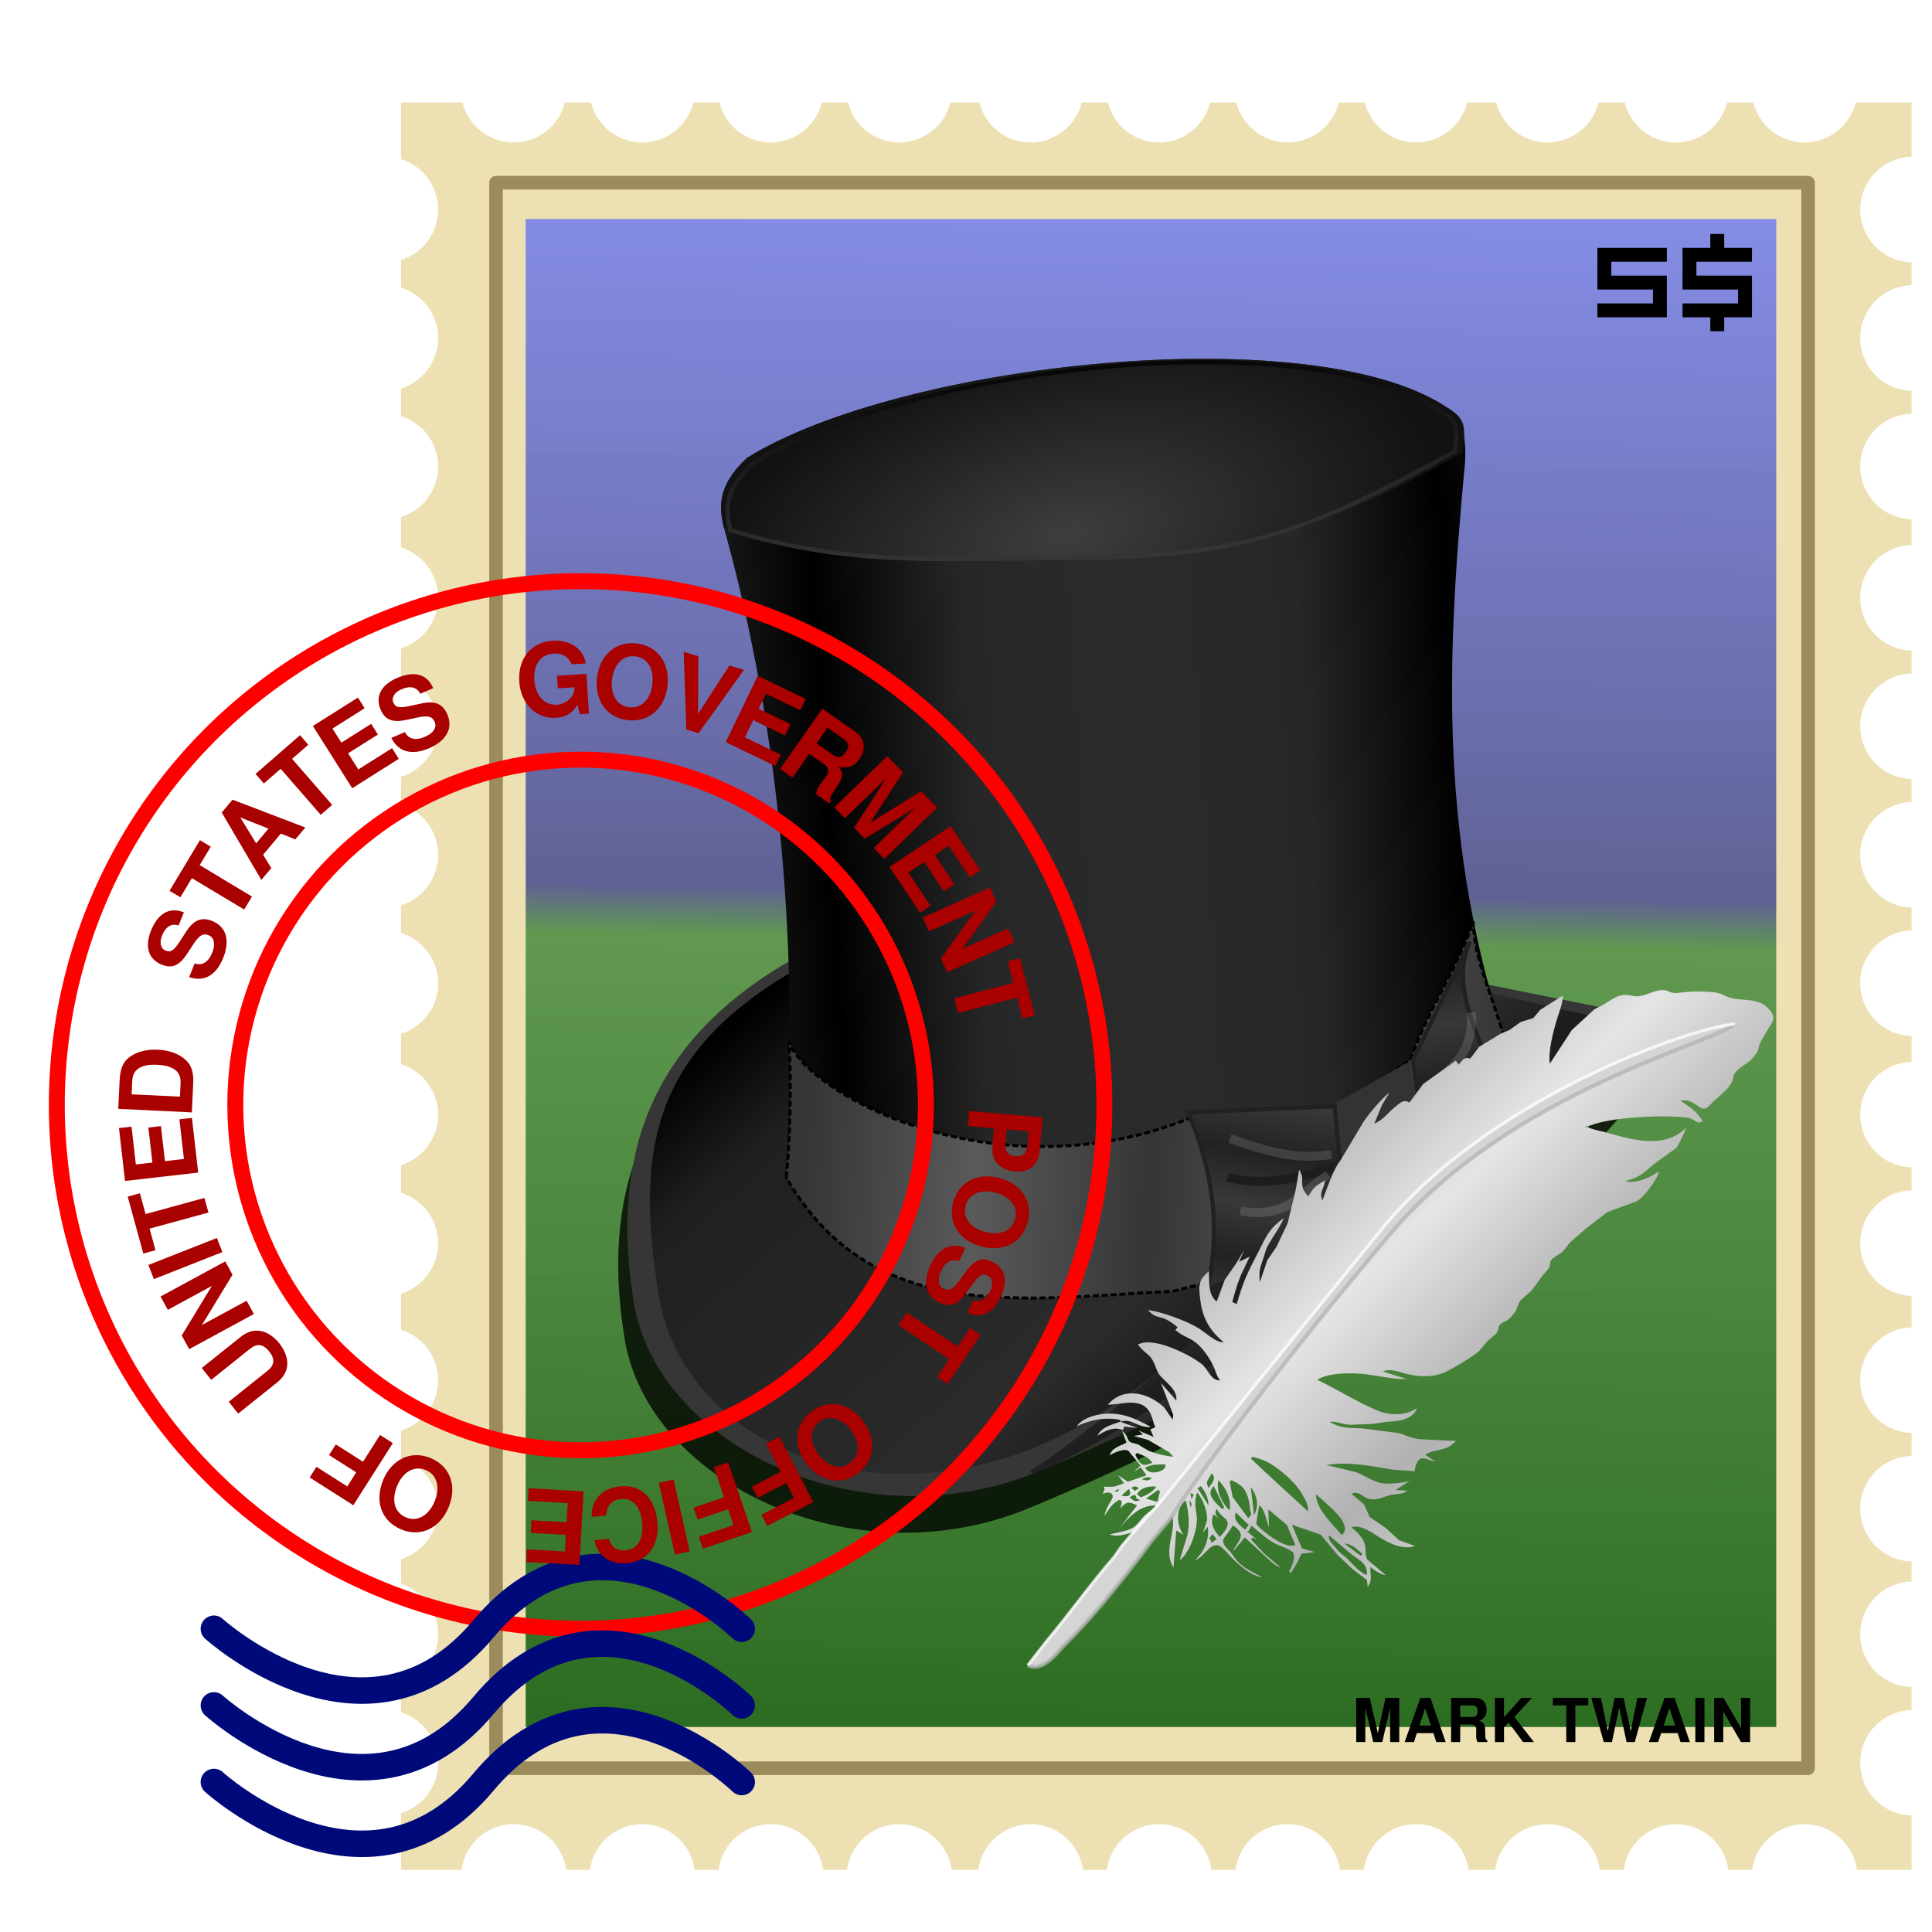 <?xml version="1.0" encoding="UTF-8" standalone="no"?>
<!-- Created with Inkscape (http://www.inkscape.org/) -->

<svg
   xmlns:dc="http://purl.org/dc/elements/1.1/"
   xmlns:cc="http://creativecommons.org/ns#"
   xmlns:rdf="http://www.w3.org/1999/02/22-rdf-syntax-ns#"
   xmlns:svg="http://www.w3.org/2000/svg"
   xmlns="http://www.w3.org/2000/svg"
   xmlns:xlink="http://www.w3.org/1999/xlink"
   xmlns:sodipodi="http://sodipodi.sourceforge.net/DTD/sodipodi-0.dtd"
   xmlns:inkscape="http://www.inkscape.org/namespaces/inkscape"
   width="255"
   height="255"
   viewBox="0 0 67.469 67.469"
   version="1.1"
   id="svg8"
   inkscape:version="0.92.5 (2060ec1f9f, 2020-04-08)"
   sodipodi:docname="office-mail.svg">
  <defs
     id="defs2">
    <linearGradient
       inkscape:collect="always"
       id="linearGradient1332">
      <stop
         id="stop1328"
         stop-color="#085707"
         stop-opacity="0.839" />
      <stop
         id="stop1338"
         offset="0.519"
         stop-color="#378333"
         stop-opacity="0.773" />
      <stop
         id="stop1336"
         offset="0.551"
         stop-color="#363c8b"
         stop-opacity="0.773" />
      <stop
         offset="1"
         id="stop1330"
         stop-color="#5c6bf8"
         stop-opacity="0.72" />
    </linearGradient>
    <clipPath
       clipPathUnits="userSpaceOnUse"
       id="clipPath2059">
      <path
         d="m -10.1,231.685 c 3.559,2.506 4.832,-0.585 2.965,-3.064 -3.182,-4.225 -6.444,-9.84 -12.355,-15.913 -2.595,-2.669 -11.861,-7.808 -11.861,-7.808 0,0 -0.115,-2.188 -0.099,-3.064 0.011,-0.582 -0.566,-0.564 -0.89,-0.297 -0.782,0.645 -2.471,2.57 -2.471,2.57 l -1.68,-0.099 -1.087,-1.581 c -0.297,-0.411 -0.636,-0.346 -0.89,0 -0.545,1.85 -0.879,3.885 -3.459,3.954 l 4.448,3.954 c 7.766,1.553 15.579,5.585 20.262,14.332 0,0 4.526,5.194 7.116,7.018 z"
         id="path2061"
         sodipodi:nodetypes="csscsscccccccs"
         inkscape:connector-curvature="0"
         stroke-dasharray="none"
         stroke-opacity="1"
         fill="#ffffff"
         fill-rule="evenodd"
         stroke="none"
         stroke-linejoin="miter"
         fill-opacity="1"
         stroke-linecap="butt"
         stroke-width="0.048"
         stroke-miterlimit="4" />
    </clipPath>
    <clipPath
       id="clipPath2059-5"
       clipPathUnits="userSpaceOnUse">
      <path
         stroke-miterlimit="4"
         stroke-width="0.048"
         stroke-linecap="butt"
         fill-opacity="1"
         stroke-linejoin="miter"
         stroke="none"
         fill-rule="evenodd"
         fill="#ffffff"
         stroke-opacity="1"
         stroke-dasharray="none"
         inkscape:connector-curvature="0"
         sodipodi:nodetypes="csscsscccccccs"
         id="path2061-3"
         d="m -10.1,231.685 c 3.559,2.506 4.832,-0.585 2.965,-3.064 -3.182,-4.225 -6.444,-9.84 -12.355,-15.913 -2.595,-2.669 -11.861,-7.808 -11.861,-7.808 0,0 -0.115,-2.188 -0.099,-3.064 0.011,-0.582 -0.566,-0.564 -0.89,-0.297 -0.782,0.645 -2.471,2.57 -2.471,2.57 l -1.68,-0.099 -1.087,-1.581 c -0.297,-0.411 -0.636,-0.346 -0.89,0 -0.545,1.85 -0.879,3.885 -3.459,3.954 l 4.448,3.954 c 7.766,1.553 15.579,5.585 20.262,14.332 0,0 4.526,5.194 7.116,7.018 z" />
    </clipPath>
    <clipPath
       id="clipPath">
      <path
         fill-opacity="0.95"
         stroke="none"
         fill="#1b1b1b"
         sodipodi:nodetypes="csssscc"
         inkscape:connector-curvature="0"
         id="rect5264"
         d="m -515.73,435.564 v 5.838 c 0,9.743 -7.844,17.587 -17.587,17.587 h -135.051 c -9.743,0 -17.587,-7.844 -17.587,-17.587 v -5.838 z" />
    </clipPath>
    <clipPath
       clipPathUnits="userSpaceOnUse"
       id="clipPath2059-7">
      <path
         d="m -10.1,231.685 c 3.559,2.506 4.832,-0.585 2.965,-3.064 -3.182,-4.225 -6.444,-9.84 -12.355,-15.913 -2.595,-2.669 -11.861,-7.808 -11.861,-7.808 0,0 -0.115,-2.188 -0.099,-3.064 0.011,-0.582 -0.566,-0.564 -0.89,-0.297 -0.782,0.645 -2.471,2.57 -2.471,2.57 l -1.68,-0.099 -1.087,-1.581 c -0.297,-0.411 -0.636,-0.346 -0.89,0 -0.545,1.85 -0.879,3.885 -3.459,3.954 l 4.448,3.954 c 7.766,1.553 15.579,5.585 20.262,14.332 0,0 4.526,5.194 7.116,7.018 z"
         id="path2061-5"
         sodipodi:nodetypes="csscsscccccccs"
         inkscape:connector-curvature="0"
         stroke-dasharray="none"
         stroke-opacity="1"
         fill="#ffffff"
         fill-rule="evenodd"
         stroke="none"
         stroke-linejoin="miter"
         fill-opacity="1"
         stroke-linecap="butt"
         stroke-width="0.048"
         stroke-miterlimit="4" />
    </clipPath>
    <clipPath
       clipPathUnits="userSpaceOnUse"
       id="clipPath1162">
      <path
         stroke-miterlimit="4"
         stroke-width="0.071"
         stroke-linecap="round"
         fill-opacity="0.347"
         stroke-linejoin="round"
         stroke="none"
         fill="#000000"
         stroke-opacity="1"
         stroke-dasharray="none"
         inkscape:connector-curvature="0"
         d="m -65.65,239.846 c -9.358,0 -16.952,7.594 -16.952,16.952 0,9.358 7.594,16.941 16.952,16.941 0.292,0 0.579,-0.008 0.868,-0.022 2.123,-0.108 4.148,-0.606 5.995,-1.424 l 2.67,3.971 c -0.226,0.495 -0.245,0.964 -0.011,1.313 l 15.673,23.326 c 0.495,0.737 1.944,0.632 3.248,-0.245 1.304,-0.876 1.964,-2.177 1.468,-2.914 L -51.423,274.417 c -0.233,-0.347 -0.683,-0.499 -1.224,-0.478 l -2.558,-3.804 c 3.96,-3.1 6.507,-7.92 6.507,-13.337 0,-9.358 -7.594,-16.952 -16.952,-16.952 z m 0,2.581 c 7.929,0 14.371,6.442 14.371,14.371 0,7.929 -6.442,14.36 -14.371,14.36 -7.929,0 -14.349,-6.431 -14.349,-14.36 0,-0.248 -0.001,-0.489 0.011,-0.734 0.384,-7.586 6.657,-13.637 14.338,-13.637 z"
         id="path1164" />
    </clipPath>
    <pattern
       id="pattern963"
       patternTransform="translate(-8.894,4.052)"
       height="14.472"
       width="5.342"
       patternUnits="userSpaceOnUse">
      <g
         transform="translate(8.894,-4.052)"
         id="g961">
        <path
           inkscape:connector-curvature="0"
           id="path955"
           d="M -8.394,4.052 V 18.524"
           stroke-opacity="1"
           fill="none"
           stroke="#aeb30d"
           stroke-linejoin="miter"
           stroke-linecap="butt"
           stroke-width="1" />
        <path
           d="M -4.052,4.052 V 18.524"
           id="path957"
           inkscape:connector-curvature="0"
           stroke-opacity="1"
           fill="none"
           stroke="#7e8218"
           stroke-linejoin="miter"
           stroke-linecap="butt"
           stroke-width="1" />
      </g>
    </pattern>
    <linearGradient
       id="linearGradient3839">
      <stop
         id="stop3841"
         stop-color="#ffffff"
         stop-opacity="1" />
      <stop
         id="stop3847"
         offset="0.5"
         stop-color="#c7b921"
         stop-opacity="1" />
      <stop
         offset="1"
         id="stop3843"
         stop-color="#65a166"
         stop-opacity="1" />
    </linearGradient>
    <linearGradient
       id="linearGradient3819">
      <stop
         id="stop3821"
         stop-color="#f0fcf4"
         stop-opacity="1" />
      <stop
         id="stop3827"
         offset="0.804"
         stop-color="#beecc1"
         stop-opacity="1" />
      <stop
         offset="1"
         id="stop3823"
         stop-color="#7cab78"
         stop-opacity="1" />
    </linearGradient>
    <linearGradient
       id="linearGradient3809">
      <stop
         id="stop3811"
         stop-color="#9bd494"
         stop-opacity="1" />
      <stop
         offset="1"
         id="stop3813"
         stop-color="#084800"
         stop-opacity="1" />
    </linearGradient>
    <linearGradient
       id="linearGradient3801">
      <stop
         id="stop3803"
         stop-color="#ffffff"
         stop-opacity="1" />
      <stop
         id="stop3805"
         offset="1"
         stop-color="#a7e7a0"
         stop-opacity="0" />
    </linearGradient>
    <linearGradient
       id="linearGradient3789">
      <stop
         id="stop3791"
         stop-color="#2d5a28"
         stop-opacity="1" />
      <stop
         offset="1"
         id="stop3793"
         stop-color="#73af6d"
         stop-opacity="1" />
    </linearGradient>
    <linearGradient
       id="linearGradient2972">
      <stop
         id="stop2974"
         stop-color="white"
         stop-opacity="1" />
      <stop
         offset="0.5"
         id="stop2980"
         stop-color="#838383"
         stop-opacity="1" />
      <stop
         id="stop2976"
         offset="1"
         stop-color="black"
         stop-opacity="1" />
    </linearGradient>
    <linearGradient
       inkscape:collect="always"
       xlink:href="#linearGradient1332"
       id="linearGradient1334"
       x1="39.35"
       y1="284.94"
       x2="40.1"
       y2="234.96"
       gradientUnits="userSpaceOnUse"
       gradientTransform="matrix(1.055,0,0,1.055,-0.734,-10.834)" />
    <linearGradient
       id="linearGradient1011"
       inkscape:collect="always">
      <stop
         id="stop1007"
         offset="0"
         style="stop-color:#2f2f2f;stop-opacity:1" />
      <stop
         id="stop1009"
         offset="1"
         style="stop-color:#1c1c1c;stop-opacity:1" />
    </linearGradient>
    <linearGradient
       id="linearGradient1003"
       inkscape:collect="always">
      <stop
         id="stop999"
         offset="0"
         style="stop-color:#3d3d3d;stop-opacity:1" />
      <stop
         id="stop1001"
         offset="1"
         style="stop-color:#1c1c1c;stop-opacity:0.912" />
    </linearGradient>
    <linearGradient
       id="linearGradient893"
       inkscape:collect="always">
      <stop
         id="stop889"
         offset="0"
         style="stop-color:#040404;stop-opacity:1" />
      <stop
         id="stop891"
         offset="1"
         style="stop-color:#383838;stop-opacity:1" />
    </linearGradient>
    <linearGradient
       id="linearGradient881"
       inkscape:collect="always">
      <stop
         id="stop877"
         offset="0"
         style="stop-color:#383838;stop-opacity:1" />
      <stop
         id="stop879"
         offset="1"
         style="stop-color:#222222;stop-opacity:1" />
    </linearGradient>
    <linearGradient
       id="linearGradient866"
       inkscape:collect="always">
      <stop
         id="stop862"
         offset="0"
         style="stop-color:#3e3e3e;stop-opacity:1" />
      <stop
         id="stop864"
         offset="1"
         style="stop-color:#121212;stop-opacity:1" />
    </linearGradient>
    <linearGradient
       id="linearGradient856"
       inkscape:collect="always">
      <stop
         id="stop852"
         offset="0"
         style="stop-color:#2b2b2b;stop-opacity:1" />
      <stop
         style="stop-color:#272727;stop-opacity:1"
         offset="0.522"
         id="stop860" />
      <stop
         id="stop854"
         offset="1"
         style="stop-color:#000000;stop-opacity:1" />
    </linearGradient>
    <linearGradient
       id="linearGradient848"
       inkscape:collect="always">
      <stop
         id="stop844"
         offset="0"
         style="stop-color:#5a5a5a;stop-opacity:1" />
      <stop
         id="stop846"
         offset="1"
         style="stop-color:#353535;stop-opacity:1" />
    </linearGradient>
    <linearGradient
       id="linearGradient840"
       inkscape:collect="always">
      <stop
         id="stop836"
         offset="0"
         style="stop-color:#363636;stop-opacity:1" />
      <stop
         id="stop838"
         offset="1"
         style="stop-color:#000000;stop-opacity:1" />
    </linearGradient>
    <linearGradient
       id="linearGradient828"
       inkscape:collect="always">
      <stop
         id="stop824"
         offset="0"
         style="stop-color:#000000;stop-opacity:1" />
      <stop
         style="stop-color:#202020;stop-opacity:1"
         offset="0.207"
         id="stop834" />
      <stop
         style="stop-color:#2b2b2b;stop-opacity:1"
         offset="0.862"
         id="stop832" />
      <stop
         id="stop826"
         offset="1"
         style="stop-color:#1c1c1c;stop-opacity:1" />
    </linearGradient>
    <linearGradient
       gradientTransform="matrix(0.868,0,0,0.868,31.717,7.626)"
       spreadMethod="reflect"
       gradientUnits="userSpaceOnUse"
       y2="247.221"
       x2="108.127"
       y1="148.861"
       x1="22.982"
       id="linearGradient830"
       xlink:href="#linearGradient828"
       inkscape:collect="always" />
    <linearGradient
       gradientTransform="matrix(0.868,0,0,0.868,31.717,7.626)"
       gradientUnits="userSpaceOnUse"
       y2="219.848"
       x2="169.756"
       y1="207.717"
       x1="160.273"
       id="linearGradient842"
       xlink:href="#linearGradient840"
       inkscape:collect="always" />
    <linearGradient
       gradientTransform="matrix(0.868,0,0,0.868,31.717,7.626)"
       spreadMethod="reflect"
       gradientUnits="userSpaceOnUse"
       y2="181.87"
       x2="114.025"
       y1="179.632"
       x1="72.621"
       id="linearGradient850"
       xlink:href="#linearGradient848"
       inkscape:collect="always" />
    <linearGradient
       gradientTransform="matrix(0.868,0,0,0.868,31.717,7.626)"
       spreadMethod="reflect"
       gradientUnits="userSpaceOnUse"
       y2="110.793"
       x2="186.774"
       y1="115.383"
       x1="112.289"
       id="linearGradient858"
       xlink:href="#linearGradient856"
       inkscape:collect="always" />
    <radialGradient
       gradientUnits="userSpaceOnUse"
       gradientTransform="matrix(0.847,-0.193,0.099,0.436,24.965,22.508)"
       r="88.391"
       fy="88.543"
       fx="94.079"
       cy="88.543"
       cx="94.079"
       id="radialGradient870"
       xlink:href="#linearGradient866"
       inkscape:collect="always" />
    <linearGradient
       gradientTransform="matrix(0.868,0,0,0.868,31.717,7.626)"
       spreadMethod="reflect"
       gradientUnits="userSpaceOnUse"
       y2="186.452"
       x2="136.493"
       y1="174.093"
       x1="138.559"
       id="linearGradient883"
       xlink:href="#linearGradient881"
       inkscape:collect="always" />
    <linearGradient
       gradientTransform="matrix(-0.868,0,0,0.868,325.538,-9.937)"
       spreadMethod="reflect"
       y2="186.452"
       x2="136.493"
       y1="174.093"
       x1="138.559"
       gradientUnits="userSpaceOnUse"
       id="linearGradient887"
       xlink:href="#linearGradient881"
       inkscape:collect="always" />
    <linearGradient
       gradientTransform="translate(12.03,-18.255)"
       gradientUnits="userSpaceOnUse"
       y2="48.512"
       x2="103.314"
       y1="-2.05"
       x1="100.194"
       id="linearGradient895"
       xlink:href="#linearGradient893"
       inkscape:collect="always" />
    <filter
       height="1.113"
       y="-0.057"
       width="1.03"
       x="-0.015"
       id="filter907"
       style="color-interpolation-filters:sRGB"
       inkscape:collect="always">
      <feGaussianBlur
         id="feGaussianBlur909"
         stdDeviation="1.115"
         inkscape:collect="always" />
    </filter>
    <filter
       height="1.82"
       y="-0.41"
       width="1.141"
       x="-0.07"
       id="filter955"
       style="color-interpolation-filters:sRGB"
       inkscape:collect="always">
      <feGaussianBlur
         id="feGaussianBlur957"
         stdDeviation="0.626"
         inkscape:collect="always" />
    </filter>
    <filter
       height="1.955"
       y="-0.478"
       width="1.092"
       x="-0.046"
       id="filter989"
       style="color-interpolation-filters:sRGB"
       inkscape:collect="always">
      <feGaussianBlur
         id="feGaussianBlur991"
         stdDeviation="0.486"
         inkscape:collect="always" />
    </filter>
    <radialGradient
       gradientUnits="userSpaceOnUse"
       gradientTransform="matrix(0.815,-0.502,0.118,0.191,17.093,223.897)"
       r="72.459"
       fy="197.089"
       fx="160.261"
       cy="197.089"
       cx="160.261"
       id="radialGradient1005"
       xlink:href="#linearGradient1003"
       inkscape:collect="always" />
    <linearGradient
       gradientTransform="matrix(0.868,0,0,0.868,31.717,7.626)"
       gradientUnits="userSpaceOnUse"
       y2="215.162"
       x2="161.239"
       y1="201.721"
       x1="151.951"
       id="linearGradient1013"
       xlink:href="#linearGradient1011"
       inkscape:collect="always" />
    <filter
       height="1.098"
       y="-0.049"
       width="1.057"
       x="-0.028"
       id="filter1029"
       style="color-interpolation-filters:sRGB"
       inkscape:collect="always">
      <feGaussianBlur
         id="feGaussianBlur1031"
         stdDeviation="2.487"
         inkscape:collect="always" />
    </filter>
    <linearGradient
       id="linearGradient4158"
       inkscape:collect="always">
      <stop
         id="stop4160"
         offset="0"
         style="stop-color:#e5e5e5;stop-opacity:1" />
      <stop
         id="stop4162"
         offset="1"
         style="stop-color:#b1b1b1;stop-opacity:1" />
    </linearGradient>
    <linearGradient
       spreadMethod="reflect"
       gradientUnits="userSpaceOnUse"
       y2="105.28"
       x2="139.224"
       y1="76.055"
       x1="111.088"
       id="linearGradient4164"
       xlink:href="#linearGradient4158"
       inkscape:collect="always" />
  </defs>
  <sodipodi:namedview
     id="base"
     pagecolor="#ff0000"
     bordercolor="#666666"
     borderopacity="1.0"
     inkscape:pageopacity="0"
     inkscape:pageshadow="2"
     inkscape:zoom="3.5098039"
     inkscape:cx="127.5"
     inkscape:cy="127.5"
     inkscape:document-units="px"
     inkscape:current-layer="layer1"
     showgrid="false"
     inkscape:snap-to-guides="false"
     inkscape:snap-grids="false"
     inkscape:snap-others="false"
     inkscape:object-nodes="false"
     inkscape:snap-nodes="false"
     inkscape:snap-global="false"
     inkscape:window-width="1920"
     inkscape:window-height="1056"
     inkscape:window-x="0"
     inkscape:window-y="0"
     inkscape:window-maximized="1"
     units="px"
     showguides="false" />
  <g
     inkscape:label="Layer 1"
     inkscape:groupmode="layer"
     id="layer1"
     transform="translate(0,-229.531)">
    <path
       d="m 14.004,233.11 v 1.98 a 1.845,1.845 0 0 1 1.296,1.759 1.845,1.845 0 0 1 -1.296,1.761 v 0.967 a 1.845,1.845 0 0 1 1.296,1.759 1.845,1.845 0 0 1 -1.296,1.761 v 0.967 a 1.845,1.845 0 0 1 1.296,1.759 1.845,1.845 0 0 1 -1.296,1.761 v 1.067 a 1.845,1.845 0 0 1 1.296,1.759 1.845,1.845 0 0 1 -1.296,1.761 v 0.967 a 1.845,1.845 0 0 1 1.296,1.759 1.845,1.845 0 0 1 -1.296,1.761 v 0.967 a 1.845,1.845 0 0 1 1.296,1.759 1.845,1.845 0 0 1 -1.296,1.761 v 0.967 a 1.845,1.845 0 0 1 1.296,1.759 1.845,1.845 0 0 1 -1.296,1.761 v 1.067 a 1.845,1.845 0 0 1 1.296,1.759 1.845,1.845 0 0 1 -1.296,1.761 v 0.967 a 1.845,1.845 0 0 1 1.296,1.759 1.845,1.845 0 0 1 -1.296,1.761 v 1.266 a 1.845,1.845 0 0 1 1.296,1.759 1.845,1.845 0 0 1 -1.296,1.761 v 0.966 a 1.845,1.845 0 0 1 1.296,1.759 1.845,1.845 0 0 1 -1.296,1.761 v 0.867 a 1.845,1.845 0 0 1 1.296,1.759 1.845,1.845 0 0 1 -1.296,1.761 v 0.967 a 1.845,1.845 0 0 1 1.296,1.759 1.845,1.845 0 0 1 -1.296,1.761 v 1.978 h 2.113 a 1.845,1.845 0 0 1 1.826,-1.596 1.845,1.845 0 0 1 1.826,1.596 h 0.835 a 1.845,1.845 0 0 1 1.826,-1.596 1.845,1.845 0 0 1 1.826,1.596 h 0.836 a 1.845,1.845 0 0 1 1.826,-1.596 1.845,1.845 0 0 1 1.826,1.596 h 0.836 a 1.845,1.845 0 0 1 1.825,-1.596 1.845,1.845 0 0 1 1.826,1.596 h 0.936 a 1.845,1.845 0 0 1 1.826,-1.596 1.845,1.845 0 0 1 1.826,1.596 h 0.836 a 1.845,1.845 0 0 1 1.825,-1.596 1.845,1.845 0 0 1 1.826,1.596 h 0.836 a 1.845,1.845 0 0 1 1.826,-1.596 1.845,1.845 0 0 1 1.826,1.596 h 0.836 a 1.845,1.845 0 0 1 1.826,-1.596 1.845,1.845 0 0 1 1.825,1.596 h 0.936 a 1.845,1.845 0 0 1 1.826,-1.596 1.845,1.845 0 0 1 1.826,1.596 h 0.836 a 1.845,1.845 0 0 1 1.826,-1.596 1.845,1.845 0 0 1 1.825,1.596 h 0.836 a 1.845,1.845 0 0 1 1.826,-1.596 1.845,1.845 0 0 1 1.826,1.596 h 1.913 v -1.897 a 1.845,1.845 0 0 1 -1.795,-1.843 1.845,1.845 0 0 1 1.795,-1.842 v -0.802 a 1.845,1.845 0 0 1 -1.795,-1.843 1.845,1.845 0 0 1 1.795,-1.842 v -0.702 a 1.845,1.845 0 0 1 -1.795,-1.843 1.845,1.845 0 0 1 1.795,-1.842 v -0.802 a 1.845,1.845 0 0 1 -1.795,-1.843 1.845,1.845 0 0 1 1.795,-1.842 v -1.102 a 1.845,1.845 0 0 1 -1.795,-1.843 1.845,1.845 0 0 1 1.795,-1.842 v -0.802 a 1.845,1.845 0 0 1 -1.795,-1.843 1.845,1.845 0 0 1 1.795,-1.842 v -0.902 a 1.845,1.845 0 0 1 -1.795,-1.843 1.845,1.845 0 0 1 1.795,-1.842 v -0.802 a 1.845,1.845 0 0 1 -1.795,-1.843 1.845,1.845 0 0 1 1.795,-1.842 v -0.802 a 1.845,1.845 0 0 1 -1.795,-1.843 1.845,1.845 0 0 1 1.795,-1.841 v -0.802 a 1.845,1.845 0 0 1 -1.795,-1.843 1.845,1.845 0 0 1 1.795,-1.842 v -0.902 a 1.845,1.845 0 0 1 -1.795,-1.843 1.845,1.845 0 0 1 1.795,-1.841 v -0.802 a 1.845,1.845 0 0 1 -1.795,-1.843 1.845,1.845 0 0 1 1.795,-1.842 v -0.802 a 1.845,1.845 0 0 1 -1.795,-1.843 1.845,1.845 0 0 1 1.795,-1.842 v -1.897 h -1.952 a 1.845,1.845 0 0 1 -1.788,1.396 1.845,1.845 0 0 1 -1.787,-1.396 H 60.313 a 1.845,1.845 0 0 1 -1.787,1.396 1.845,1.845 0 0 1 -1.787,-1.396 h -0.913 a 1.845,1.845 0 0 1 -1.788,1.396 1.845,1.845 0 0 1 -1.787,-1.396 h -1.013 a 1.845,1.845 0 0 1 -1.787,1.396 1.845,1.845 0 0 1 -1.787,-1.396 h -0.913 a 1.845,1.845 0 0 1 -1.788,1.396 1.845,1.845 0 0 1 -1.787,-1.396 h -0.913 a 1.845,1.845 0 0 1 -1.788,1.396 1.845,1.845 0 0 1 -1.786,-1.396 h -0.913 a 1.845,1.845 0 0 1 -1.788,1.396 1.845,1.845 0 0 1 -1.787,-1.396 h -1.013 a 1.845,1.845 0 0 1 -1.788,1.396 1.845,1.845 0 0 1 -1.786,-1.396 h -0.913 a 1.845,1.845 0 0 1 -1.788,1.396 1.845,1.845 0 0 1 -1.787,-1.396 h -0.913 a 1.845,1.845 0 0 1 -1.788,1.396 1.845,1.845 0 0 1 -1.787,-1.396 h -0.912 a 1.845,1.845 0 0 1 -1.788,1.396 1.845,1.845 0 0 1 -1.787,-1.396 z"
       id="rect844"
       inkscape:connector-curvature="0"
       opacity="1"
       stroke-dasharray="none"
       stroke-opacity="1"
       paint-order="normal"
       fill="#ede1b3"
       fill-rule="evenodd"
       stroke="none"
       stroke-linejoin="round"
       fill-opacity="1"
       stroke-linecap="round"
       stroke-width="0.082"
       stroke-dashoffset="0"
       stroke-miterlimit="4" />
    <rect
       id="rect1326"
       width="43.672"
       height="52.661"
       x="18.358"
       y="237.18"
       opacity="1"
       stroke-dasharray="none"
       stroke-opacity="0.491"
       paint-order="normal"
       fill="url(#linearGradient1334)"
       fill-rule="evenodd"
       stroke="none"
       stroke-linejoin="round"
       fill-opacity="1"
       stroke-linecap="round"
       stroke-width="0.475"
       stroke-dashoffset="0"
       stroke-miterlimit="4" />
    <rect
       id="rect1557"
       width="45.819"
       height="55.37"
       x="17.323"
       y="235.91"
       opacity="1"
       stroke-dasharray="none"
       stroke-opacity="0.491"
       paint-order="normal"
       fill="none"
       fill-rule="evenodd"
       stroke="#4a3300"
       stroke-linejoin="round"
       fill-opacity="1"
       stroke-linecap="round"
       stroke-width="0.475"
       stroke-dashoffset="0"
       stroke-miterlimit="4" />
    <g
       id="g1297"
       transform="matrix(0.17,0,0,0.17,18.048,240.905)">
      <path
         style="fill:#000000;fill-opacity:0.779;stroke:none;stroke-width:0.868px;stroke-linecap:butt;stroke-linejoin:miter;stroke-opacity:1;filter:url(#filter1029)"
         d="m 22.15,208.133 c 4.822,29.568 47.08,49.721 83.138,34.736 21.688,-9.013 44,-19.785 63.777,-34.166 20.387,-14.825 41.628,-25.342 62.069,-51.819 l -3.417,-7.972 -93.958,-18.792 c -28.17,-5.634 -56.96,-5.743 -81.145,8.826 -27.959,16.844 -35.144,40.498 -30.465,69.187 z"
         id="path1015"
         inkscape:connector-curvature="0"
         sodipodi:nodetypes="sssccsss" />
      <path
         sodipodi:nodetypes="sssccsss"
         inkscape:connector-curvature="0"
         id="path812"
         d="m 24.03,200.614 c 4.822,29.568 47.08,49.721 83.138,34.736 21.688,-9.013 44,-19.785 63.777,-34.166 20.387,-14.825 41.628,-25.342 62.069,-51.819 l -3.417,-7.972 -93.958,-18.792 c -28.17,-5.634 -56.96,-5.743 -81.145,8.826 -27.959,16.844 -35.144,40.498 -30.465,69.187 z"
         style="fill:url(#linearGradient842);fill-opacity:1;stroke:none;stroke-width:0.868px;stroke-linecap:butt;stroke-linejoin:miter;stroke-opacity:1" />
      <path
         sodipodi:nodetypes="ssccsss"
         inkscape:connector-curvature="0"
         id="path816"
         d="m 29.155,199.191 c 4.822,29.568 41.671,46.02 77.729,31.035 21.688,-9.013 32.327,-23.771 52.104,-38.153 13.337,-15.409 43.324,-33.773 66.34,-49.257 l -89.687,-20.215 c -28.025,-6.317 -56.106,-3.75 -80.291,10.819 -27.959,16.844 -30.873,37.081 -26.194,65.77 z"
         style="fill:url(#linearGradient830);fill-opacity:1;stroke:none;stroke-width:0.868px;stroke-linecap:butt;stroke-linejoin:miter;stroke-opacity:1" />
      <path
         sodipodi:nodetypes="cccccccc"
         inkscape:connector-curvature="0"
         id="path818"
         d="M 55.349,174.99 C 57.837,129.055 54.463,84.355 42.537,41.456 41.252,36.388 41.857,32.174 47.36,27.107 79.331,7.402 163.337,-1.481 190.876,16.685 c 4.016,2.31 4.379,8.155 3.701,13.667 -3.485,37.851 -5.335,76.11 9.111,118.444 -20.968,38.51 -44.979,43.541 -68.902,49.541 -30.04,1.434 -61.804,7.332 -79.437,-23.347 z"
         style="fill:url(#linearGradient858);fill-opacity:1;stroke:none;stroke-width:0.868px;stroke-linecap:butt;stroke-linejoin:miter;stroke-opacity:1" />
      <path
         style="fill:url(#linearGradient850);fill-opacity:1;stroke:#000000;stroke-width:0.608;stroke-linecap:butt;stroke-linejoin:miter;stroke-miterlimit:4;stroke-dasharray:1.216, 0.608;stroke-dashoffset:0;stroke-opacity:1"
         d="m 55.349,174.99 c 0.779,-7.212 1.107,-20.024 0.569,-27.903 3.923,11.122 44.206,32.384 84.34,14.854 2.43,-1.062 28.772,-1.54 28.772,-1.54 0,0 10.747,-6.948 14.606,-9.599 2.846,-9.022 10.68,-20.745 12.793,-28.486 0.501,8.525 2.492,10.909 7.258,26.479 -20.968,38.51 -44.979,43.541 -68.902,49.541 -30.04,1.434 -61.804,7.332 -79.437,-23.347 z"
         id="path820"
         inkscape:connector-curvature="0"
         sodipodi:nodetypes="ccscccccc" />
      <path
         style="fill:url(#radialGradient870);fill-opacity:1;stroke:none;stroke-width:0.868px;stroke-linecap:butt;stroke-linejoin:miter;stroke-opacity:1"
         d="m 42.537,41.456 c -1.284,-5.068 -0.68,-9.281 4.824,-14.349 31.97,-19.705 115.976,-28.588 143.516,-10.422 4.016,2.31 4.094,3.885 3.417,9.396 -31.947,17.798 -46.168,20.558 -74.597,21.639 -32.81,-0.039 -51.806,1.512 -77.159,-6.264 z"
         id="path822"
         inkscape:connector-curvature="0"
         sodipodi:nodetypes="cccccc" />
      <path
         sodipodi:nodetypes="ccccc"
         inkscape:connector-curvature="0"
         id="rect872"
         d="m 167.992,159.793 15.551,-8.745 3.157,22.429 -15.98,8.745 z"
         style="opacity:1;fill:#333333;fill-opacity:1;stroke:none;stroke-width:1.476;stroke-linecap:butt;stroke-linejoin:miter;stroke-miterlimit:4;stroke-dasharray:none;stroke-dashoffset:0;stroke-opacity:0.955" />
      <path
         sodipodi:nodetypes="ccccc"
         inkscape:connector-curvature="0"
         id="path875"
         d="m 167.994,160.344 -30.102,1.266 c 4.856,11.16 6.891,23.418 3.963,36.307 l 28.741,-10.578 z"
         style="fill:url(#linearGradient883);fill-opacity:1;stroke:#212121;stroke-width:0.868px;stroke-linecap:butt;stroke-linejoin:miter;stroke-opacity:1" />
      <path
         style="fill:url(#linearGradient887);fill-opacity:1;stroke:#212121;stroke-width:0.868px;stroke-linecap:butt;stroke-linejoin:miter;stroke-opacity:1"
         d="m 184.057,150.912 11.709,-24.393 c -4.856,11.16 4.227,22.237 7.155,35.126 l -16.262,8.131 z"
         id="path885"
         inkscape:connector-curvature="0"
         sodipodi:nodetypes="ccccc" />
      <path
         style="fill:url(#radialGradient1005);fill-opacity:1;stroke:url(#linearGradient1013);stroke-width:0.868px;stroke-linecap:butt;stroke-linejoin:miter;stroke-opacity:1"
         d="m 106.107,235.35 c 21.688,-9.013 38.228,-24.341 58.005,-38.722 20.387,-14.825 45.329,-33.884 68.902,-47.264 l -3.417,-7.972 c -25.713,14.444 -50.308,31.87 -73.743,52.389 -14.261,12.805 -34.149,31.452 -49.748,41.569 z"
         id="path814"
         inkscape:connector-curvature="0"
         sodipodi:nodetypes="cscccc" />
      <path
         transform="matrix(0.868,0,0,0.868,21.27,23.479)"
         sodipodi:nodetypes="cccccc"
         inkscape:connector-curvature="0"
         id="path897"
         d="M 26.016,21.312 C 24.537,15.476 25.233,11.235 31.571,5.399 68.387,-17.292 161.763,-28.132 193.476,-7.213 c 4.625,2.66 4.715,3.557 3.934,9.903 C 160.622,23.185 146.078,26.669 113.342,27.914 75.56,27.868 55.211,30.266 26.016,21.312 Z"
         style="fill:none;fill-opacity:1;stroke:url(#linearGradient895);stroke-width:1px;stroke-linecap:butt;stroke-linejoin:miter;stroke-opacity:1;filter:url(#filter907)" />
      <path
         transform="matrix(0.868,0,0,0.868,21.27,23.479)"
         sodipodi:nodetypes="cc"
         inkscape:connector-curvature="0"
         id="path911"
         d="m 143.688,174.497 c 8.451,2.221 16.903,0.152 25.354,-2.444"
         style="fill:none;stroke:#1d1d1d;stroke-width:2.1;stroke-linecap:butt;stroke-linejoin:miter;stroke-miterlimit:4;stroke-dasharray:none;stroke-opacity:1;filter:url(#filter989)" />
      <path
         transform="matrix(0.868,0,0,0.868,21.27,23.479)"
         style="fill:none;stroke:#ffffff;stroke-width:2.1;stroke-linecap:butt;stroke-linejoin:miter;stroke-miterlimit:4;stroke-dasharray:none;stroke-opacity:0.129;filter:url(#filter955)"
         d="m 146.743,182.439 c 11.311,2.162 14.646,-4.79 20.772,-8.553"
         id="path959"
         inkscape:connector-curvature="0"
         sodipodi:nodetypes="cc" />
      <path
         transform="matrix(-0.625,0.603,0.603,0.625,169.238,-54.399)"
         style="fill:none;stroke:#1d1d1d;stroke-width:2.1;stroke-linecap:butt;stroke-linejoin:miter;stroke-miterlimit:4;stroke-dasharray:none;stroke-opacity:1;filter:url(#filter989)"
         d="m 138.811,191.365 c 8.451,2.221 9.749,1.539 18.201,-1.056"
         id="path993"
         inkscape:connector-curvature="0"
         sodipodi:nodetypes="cc" />
      <path
         transform="matrix(-0.813,-0.304,-0.304,0.813,331.018,61.886)"
         style="fill:none;stroke:#ffffff;stroke-width:2.1;stroke-linecap:butt;stroke-linejoin:miter;stroke-miterlimit:4;stroke-dasharray:none;stroke-opacity:0.129;filter:url(#filter955)"
         d="m 132.88,182.977 c 4.552,2.477 9.681,4.809 23.827,4.888"
         id="path995"
         inkscape:connector-curvature="0"
         sodipodi:nodetypes="cc" />
      <path
         transform="matrix(-0.123,0.86,0.86,0.123,40.103,0.58)"
         sodipodi:nodetypes="cc"
         inkscape:connector-curvature="0"
         id="path997"
         d="m 134.713,200.694 c 11.311,2.162 14.646,-4.79 20.772,-8.553"
         style="fill:none;stroke:#ffffff;stroke-width:2.1;stroke-linecap:butt;stroke-linejoin:miter;stroke-miterlimit:4;stroke-dasharray:none;stroke-opacity:0.129;filter:url(#filter955)" />
    </g>
    <g
       id="g1034"
       transform="matrix(0.139,0,0,0.139,34.234,261.601)">
      <path
         sodipodi:nodetypes="cccccccccccccccccccccccccccccccccccccccccccccccccccccccccccccccccccccccccccccccccccccccccccccccccccccccccccccccccccccccccccccccccccccccccccccccccccccccccccccccccccccccccccccccccccccccccccccccccccccccccccccccccccccccccccccccccccccccccccccccccccccccccccccccccccccccccccccccccccccccccccccccccccccccccccccccccccccccccccccccccccccccccccccccccccccccccccccccccccccccccccccccccccccccccccccc"
         inkscape:connector-curvature="0"
         style="fill:url(#linearGradient4164);fill-opacity:1;stroke:none;stroke-width:1"
         d="m 179.558,46.626 c 0.87,0.537 1.734,1.586 2.865,1.041 0.471,-0.224 1.27,-1.216 1.731,-1.636 1.426,-1.307 3.696,-3.031 4.615,-4.805 0.417,-0.803 0.227,-1.405 0.736,-2.238 0.898,-1.469 3.054,-2.31 4.251,-3.583 2.583,-2.749 1.201,-2.52 2.48,-4.679 l 1.707,-2.942 c 0.788,-1.434 1.944,-2.364 0.87,-4.067 -2.714,-4.305 -7.375,-2.615 -10.989,-3.948 -1.321,-0.487 -1.298,-0.794 -3.042,-1.114 -1.379,-0.253 -5.101,-0.351 -6.508,-0.226 l -3.493,0.344 c -1.902,0.019 -1.821,-0.867 -3.68,-0.744 -2.014,0.133 -4.104,1.486 -5.893,1.561 -1.516,0.066 -2.503,-0.685 -4.461,-0.179 -1.33,0.342 -2.956,1.541 -4.146,2.246 l -2.342,1.213 -5.647,5.198 -5.539,8.472 c -0.445,-3.18 0.941,-8.413 1.906,-11.528 0.498,-1.599 1.47,-4.004 1.37,-5.612 l -5.673,3.584 -1.747,2.076 -3.143,0.973 -2.825,2.001 -2.202,0.933 -5.484,3.345 -2.199,2.926 c -1.498,-0.552 -1.99,0.479 -2.892,1.546 l -0.736,-1.017 -8.177,5.855 -3.452,4.657 c -1.409,-0.823 -2.07,-0.09 -3.279,0.823 -1.936,1.459 -3.257,3.588 -5.557,4.478 l 1.955,-4.722 1.903,-3.175 c -2.186,1.818 -5.3,5.406 -6.798,7.811 l -5.538,9.285 c -2.084,2.704 -3.242,6.815 -4.556,10.08 -0.912,-2.251 0.465,-2.757 0.647,-5.027 -2.327,1.409 -2.824,1.659 -4.191,4.036 -0.577,-0.681 -1.14,-1.242 -1.371,-2.136 -0.493,-1.903 0.389,-2.577 -0.937,-4.581 l -0.822,4.88 -2.067,8.607 -2.844,5.964 -2.264,3.269 -1.881,5.581 c -0.264,-3.589 0.101,-3.488 1.084,-6.649 0.354,-1.135 0.413,-1.626 1.016,-2.727 0.856,-1.556 3.579,-5.489 3.862,-6.7 -3.589,2.52 -4.35,4.523 -6.253,8.27 -2.918,5.739 -3.643,6.88 -5.505,13.276 l -1.128,-0.551 1.202,-4.162 1.023,-2.721 2.195,-4.52 -2.696,1.313 1.261,-2.918 -1.903,3.175 -2.96,4.275 -2.021,5.463 c -2.289,-1.73 -1.784,-5.074 -1.993,-7.646 -0.648,0.728 -1.598,1.417 -1.96,2.33 -0.676,1.362 -0.373,3.116 -0.212,4.589 0.526,4.768 2.268,7.885 5.911,10.949 -1.779,0.242 -4.689,-2.524 -6.228,-3.476 -2.973,-1.844 -9.392,-4.252 -12.84,-4.605 2.738,2.852 3.003,0.56 7.505,4.324 l -0.588,0.699 c 2.441,1.962 3.774,1.862 5.707,3.623 1.503,1.368 2.96,3.549 3.831,5.38 0.642,1.352 0.804,2.479 1.71,3.643 -2.361,0.067 -2.927,-2.713 -4.555,-4.047 -2.482,-2.036 -7.974,-4.627 -11.127,-5.222 -1.78,-0.335 -3.289,-0.518 -4.98,0.244 1.364,1.86 2.678,2.389 3.427,3.495 0.946,1.401 1.277,3.354 2.247,4.425 1.504,1.655 4.458,3.707 3.97,6.161 l -3.84,-4.424 3.086,8.02 -0.127,1.234 -2.161,-3.107 c -3.963,-3.728 -10.181,-5.306 -14.158,-0.672 3.269,0.016 7.956,-1.851 10.3,1.474 0.911,1.292 0.989,2.798 1.643,4.196 l -1.25,0.54 0.81,1.875 -3.814,-1.616 1.165,0.98 -2.341,0.418 3.575,0.954 5.343,3.11 1.04,1.129 c -1.679,-0.091 -5.077,-0.876 -6.548,-1.677 l -2.105,-1.282 c -1.059,-0.497 -1.761,-0.395 -2.243,-0.777 -0.871,-0.697 -0.418,-1.609 -1.979,-2.719 l 1.117,2.929 c -1.672,0.89 -3.576,1.19 -4.265,3.177 1.124,-0.626 3.457,-1.787 4.716,-1.15 l 3.07,3.721 -1.801,1.668 1.838,-1.239 1.472,2.034 -4.698,1.607 -2.437,-1.64 1.472,2.034 c -3.287,1.103 -1.953,0.836 -5.112,0.873 0.441,0.773 0.08,1.007 -0.281,1.753 l 0.986,-0.273 c 0.876,-0.114 1.809,0.177 1.517,1.276 -0.147,0.581 -1.676,2.474 -2.029,4.569 1.25,-1.75 1.192,-2.24 3.109,-3.696 0.884,-0.673 1.467,-0.187 1.126,0.947 l -0.281,0.902 c 1.543,-1.786 2.103,-1.88 4.254,-0.799 l -4.668,6.022 c 2.476,-2.943 5.205,-6.135 9.425,-6 l 0.037,0.429 c -3.843,2.151 -4.073,4.051 -5.763,5.1 -1.596,0.993 -4.163,1.273 -5.966,1.746 2.284,0.748 3.752,-0.099 6.014,-0.512 l -2.942,3.498 -1.928,2.751 c -5.882,6.739 -11.032,14.06 -16.785,20.899 l -4.864,6.255 c 1.949,0.852 3.647,0.087 5.257,-1.149 1.39,-1.071 2.302,-2.174 3.421,-3.489 7.102,-6.882 13.229,-14.586 19.248,-22.408 l 3.1,-4.158 5.293,-6.292 c 0.928,4.091 -2.401,8.55 0.252,12.946 l 0.706,-9.354 1.827,1.139 c -1.799,-2.488 -2.075,-6.672 0.547,-8.692 0.757,2.638 1.026,6.028 0.427,8.716 l -1.94,6.327 c 2.475,-1.826 4.33,-7.205 4.323,-10.224 -0.008,-2.271 -0.928,-3.614 0.045,-6.795 1.434,1.493 2.701,4.926 2.495,6.982 l -0.982,3.046 1.176,-1.398 c 0.342,2.441 -0.31,4.527 -1.621,6.596 l -1.568,1.864 c 2.595,-1.283 3.439,-3.884 5.484,-3.855 1.178,-0.024 2.785,2.243 3.612,3.039 1.758,1.837 5.167,4.809 7.72,5.014 -2.462,-1.387 -4.661,-2.198 -6.582,-4.475 l -1.274,-1.796 c -0.658,-0.784 -2.031,-1.772 -1.916,-2.917 0.08,-0.804 1.598,-2.202 2.385,-3.791 0.413,0.228 0.669,0.336 1.036,0.661 2.472,2.175 -0.207,3.694 -0.91,5.812 l 2.941,-3.495 4.698,4.35 c 1.338,1.13 2.713,2.744 4.406,3.277 l -4.195,-3.529 -3.352,-3.584 0.392,-0.466 1.128,0.551 -2.33,-1.96 0.943,-1.594 c 1.997,1.68 4.008,3.575 6.371,4.726 0.954,0.465 3.698,1.276 4.127,2.143 0.625,1.258 -0.41,3.539 -1.076,4.638 l 0.466,0.392 1.599,-2.634 1.052,-2.215 3.378,-0.425 -3.238,-0.881 -2.54,-5.969 7.236,2.478 4.061,4.908 3.738,3.598 3.797,2.904 0.24,1.758 c 1.272,-2.137 0.544,-2.666 0.647,-5.027 1.127,0.865 2.417,1.866 3.868,2.024 l -4.651,-3.913 c -0.724,-1.206 -0.174,-2.399 -0.671,-3.995 -0.502,-1.632 -2.027,-3.007 -3.296,-4.082 1.859,-0.72 4.438,0.808 6.006,1.849 2.598,1.728 6.796,4.046 9.959,2.826 l -3.974,-1.425 -3.376,-3.083 -4.038,-2.768 -1.421,-3.173 -3.197,-2.69 c 2.25,-0.825 2.749,1.071 4.801,1.384 1.945,0.295 3.301,-0.646 5.006,-1.022 1.886,-0.415 2.546,-0.023 4.354,-1.112 l -3.04,-0.17 3.481,-2.245 c -1.681,0.428 -5.534,0.888 -7.186,0.501 -2.319,-0.546 -4.218,-2.024 -6.407,-2.791 l -7.287,-1.745 c 5.518,-0.898 11.26,0.237 16.895,1.204 l 5.284,0.342 c 0.072,-0.488 0.127,-0.912 0.291,-1.382 1.107,-3.199 2.746,-1.367 4.905,-1.011 l -2.526,-1.727 c 2.888,-1.773 5.162,-0.612 7.697,-3.473 l -9.178,-0.443 c -2.86,-0.408 -3.696,-1.183 -5.095,-1.512 l -7.883,-1.036 c -3.681,-0.554 -6.177,0.304 -9.599,-1.835 1.831,-0.123 3.313,0.722 5.321,0.771 l 5.279,-0.211 4.165,-0.571 c 2.538,-0.089 6.242,-0.551 7.202,-3.396 -2.796,1.886 -6.641,1.906 -9.723,0.678 -5.306,-2.211 -10.143,-5.311 -15.314,-7.813 2.983,-1.88 8.852,-1.79 12.3,-1.376 3.182,0.385 6.929,1.333 10.159,1.169 l -5.996,-1.86 c 2.094,-0.9 4.127,0.184 6.214,0.655 3.255,0.733 6.79,0.845 9.838,-0.682 1.979,-0.99 6.506,-3.699 8.132,-5.097 l 2.156,-2.563 2.104,-1.796 c 0.83,-0.981 0.354,-1.604 1.034,-2.346 0.808,-0.88 1.536,-0.279 3.415,-2.683 1.242,-1.585 0.8,-2.157 1.691,-3.353 l 2.765,-2.449 2.892,-3.934 c 0.404,-0.424 1.272,-1.389 1.535,-1.825 0.445,-1.007 -0.014,-1.611 0.991,-2.417 l 2.125,-1.396 c 1.073,-0.896 1.328,-1.673 2.156,-2.563 l 3.95,-3.442 5.429,-4.188 7.261,-2.647 c 1.777,-0.869 5.333,-5.554 5.676,-7.561 -2.231,1.573 -5.696,3.175 -8.433,2.456 4.351,-1.27 4.386,-2.073 7.705,-4.661 l 5.088,-3.679 c 0.487,-0.522 2.294,-4.298 2.475,-5.081 -5.251,5.272 -13.202,3.176 -19.443,1.352 -1.811,-0.529 -3.728,-0.753 -5.432,-1.585 4.686,-2.226 15.596,-2.754 20.895,-2.606 1.005,0.03 3.999,0.157 4.831,0.407 1.608,0.482 1.768,1.678 3.328,0.774 -1.728,-2.7 -3.042,-3.395 -5.63,-5.134 1.457,-0.251 2.436,0.023 3.698,0.807 z m -27.123,5.751 -0.429,0.037 0.196,-0.233 z M 90.825,151.158 c 0.788,1.423 1.305,2.574 -0.004,3.789 -2.29,-2.75 -6.415,-6.419 -6.503,-10.246 1.554,1.308 5.62,4.847 6.507,6.457 z M 71.783,136.424 c 2.88,1.373 7.288,5.136 8.871,7.904 0.812,1.419 1.892,2.964 1.657,4.653 -4.782,-4.416 -9.611,-8.748 -14.326,-13.245 l 0.392,-0.466 c 0.937,0.267 2.559,0.752 3.406,1.154 z m 24.202,23.265 -0.392,0.466 -4.158,-3.1 c 2.126,0.197 2.991,1.322 4.55,2.633 z m -3.04,-0.17 c 1.952,1.638 4.499,2.443 4.139,5.487 -2.128,-0.971 -3.293,-2.552 -4.894,-4.117 -1.321,-1.254 -1.811,-1.324 -3.082,-2.959 -0.807,-1.041 -1.671,-1.581 -1.523,-2.92 z m -24.168,-9.587 -0.825,-7.061 c 1.592,2.147 2.179,4.638 0.825,7.061 z m 8.26,2.48 2.115,5.054 c -2.478,0.94 -6.712,-2.443 -8.559,-4.017 -0.438,-0.373 -1.136,-0.888 -1.274,-1.466 l 0.756,-4.541 c 1.561,1.365 1.729,3.754 2.43,5.626 l -0.129,-4.577 z m -9.571,-6.125 c 0.312,1.317 0.135,2.171 0.649,3.486 l -0.784,0.932 -3.913,-5.282 -0.762,-3.825 0.392,-0.466 c 2.648,1.129 3.738,2.289 4.419,5.154 z m 16.824,13.114 1.287,-0.111 z m -26.906,-16.267 c -0.968,-1.706 -0.173,-1.861 0.758,-3.74 1.214,1.451 0.181,2.269 -0.758,3.74 z m 5.238,5.6 c -1.886,-1.75 -3.44,-4.955 -2.811,-7.538 1.937,1.789 3.317,4.879 2.811,7.538 z M 39.502,126.074 c -3.408,-1.573 -6.81,-2.108 -10.485,-1.231 -1.595,0.382 -3.921,1.278 -4.742,2.776 3.251,-1.622 7.308,-2.4 10.886,-1.587 l 0.037,0.429 c -2.079,0.758 -4.737,1.279 -5.748,3.521 1.842,-1.248 4.184,-2.362 6.362,-1.413 l 0.355,-0.895 3.273,0.366 -4.243,-1.579 c 2.799,-1 4.779,1.779 7.675,1.283 z m 21.758,21.913 -0.392,0.466 c -1.024,-0.878 -3.236,-2.838 -3.033,-4.299 0.082,-0.599 0.469,-1.082 0.799,-1.56 z m 6.218,4.435 -0.98,1.165 c -1.412,-1.212 -3.035,-2.343 -2.319,-4.339 z m -10.153,-4.96 -2.748,-4.302 0.821,-0.503 c 1.19,1.438 1.89,2.919 1.927,4.805 z m 9.872,6.713 -0.429,0.037 0.196,-0.233 z m -20.924,-16.003 c -0.581,0.884 -2.87,1.306 -3.761,0.871 -0.564,-0.196 -0.792,-0.582 -1.16,-0.976 1.715,-1.045 3.219,-0.766 5.143,-0.91 -0.029,0.422 0.046,0.608 -0.221,1.015 z m 15.796,13.399 c 0.491,1.356 -1.098,2.909 -1.896,3.857 -1.507,-1.567 -2.554,-3.605 -1.572,-5.7 l 1.165,0.98 c -0.698,-1.001 -0.871,-1.174 -0.418,-2.341 1.223,2.08 2.353,2.203 2.721,3.204 z m -8.435,-6.818 -0.551,1.128 -0.344,-1.483 z m -10.412,-7.963 c -2.615,1.135 -3.089,0.374 -4.28,-2.008 l 0.392,-0.466 c 1.722,0.748 2.781,0.871 3.888,2.474 z m 9.617,11.274 -0.381,-1.912 c 0.637,0.846 0.754,0.901 0.381,1.912 z m -9.713,-7.375 c -1.099,0.687 -1.358,0.616 -2.574,0.222 1.162,-0.535 1.361,-0.71 2.574,-0.222 z m 16.227,15.243 -1.213,0.969 -0.54,-1.25 0.784,-0.932 z M 40.295,145.472 39.363,144.688 c 1.015,-1.76 2.907,-2.032 4.805,-1.927 -0.595,1.275 -2.59,2.242 -3.873,2.711 z m 4.842,-1.498 -0.636,2.648 -2.881,-0.832 3.052,-2.208 z m -5.26,-0.843 -1.017,0.736 -0.932,-0.784 c 0.932,-0.541 1.006,-0.435 1.949,0.048 z m -0.636,2.648 0.895,0.355 c -1.191,0.65 -1.652,0.119 -2.648,-0.636 0.745,-0.563 1.704,-1.137 1.753,0.281 z m -3.74,-0.758 1.801,-1.668 c 1.034,1.746 -0.294,2.109 -1.801,1.668 z m -1.827,-1.139 1.25,-0.54 c -0.332,0.807 -0.443,0.801 -1.25,0.54 z"
         id="Selection" />
      <path
         id="path4156"
         d="m 189.624,26.503 c -12.331,1.23 -62.458,19.116 -89.005,51.852 l -56.437,69.592 c -4.3,4.586 -5.752,6.331 -8.657,9.833 l -1.928,2.751 c -5.882,6.739 -11.032,14.06 -16.785,20.899 l -4.864,6.255 c 1.949,0.852 3.647,0.087 5.257,-1.149 1.39,-1.071 2.302,-2.174 3.421,-3.489 7.102,-6.882 13.229,-14.586 19.248,-22.408 l 3.1,-4.158 5.293,-6.292 c 1.264,-3.276 26.24,-37.416 54.969,-71.192 30.255,-35.571 81.917,-48.014 86.389,-52.493 z"
         style="fill:#d5d5d5;fill-opacity:1;stroke:none;stroke-width:1"
         inkscape:connector-curvature="0"
         sodipodi:nodetypes="csccccccccccsc" />
      <path
         sodipodi:nodetypes="ccccccsc"
         inkscape:connector-curvature="0"
         style="fill:none;fill-opacity:1;stroke:#b1b1b1;stroke-width:1;stroke-opacity:0.732"
         d="m 11.948,187.684 c 1.949,0.852 3.647,0.087 5.257,-1.149 1.39,-1.071 2.302,-2.174 3.421,-3.489 7.102,-6.882 13.229,-14.586 19.248,-22.408 l 3.1,-4.158 5.293,-6.292 c 1.264,-3.276 26.24,-37.416 54.969,-71.192 30.255,-35.571 81.917,-48.014 86.389,-52.493"
         id="path4166" />
      <path
         sodipodi:nodetypes="csccccc"
         inkscape:connector-curvature="0"
         style="fill:none;fill-opacity:1;stroke:#ffffff;stroke-width:0.8;stroke-miterlimit:4;stroke-dasharray:none;stroke-opacity:0.77"
         d="m 189.624,26.503 c -12.331,1.23 -62.458,19.116 -89.005,51.852 l -56.437,69.592 c -4.3,4.586 -5.752,6.331 -8.657,9.833 l -1.928,2.751 c -5.882,6.739 -11.032,14.06 -16.785,20.899 l -4.864,6.255"
         id="path4168" />
    </g>
    <circle
       id="path1340"
       cx="20.276"
       cy="268.118"
       r="18.292"
       stroke-miterlimit="4"
       style="opacity:1;fill:none;fill-opacity:1;fill-rule:evenodd;stroke:#ff0000;stroke-width:0.556;stroke-linecap:round;stroke-linejoin:round;stroke-miterlimit:4;stroke-dasharray:none;stroke-dashoffset:0;stroke-opacity:1" />
    <circle
       r="12.059"
       cy="268.118"
       cx="20.276"
       id="circle1342"
       stroke-miterlimit="4"
       style="opacity:1;fill:none;fill-opacity:1;fill-rule:evenodd;stroke:#ff0000;stroke-width:0.556;stroke-linecap:round;stroke-linejoin:round;stroke-miterlimit:4;stroke-dasharray:none;stroke-dashoffset:0;stroke-opacity:1" />
    <g
       id="g1075"
       transform="translate(29.865,23.896)"
       style="stroke:#000979;stroke-opacity:1">
      <path
         sodipodi:nodetypes="czc"
         inkscape:connector-curvature="0"
         id="path1066"
         d="m -22.395,262.515 c 0,0 5.351,4.856 9.414,0 4.063,-4.856 9.018,0 9.018,0"
         stroke-miterlimit="4"
         style="fill:none;stroke:#000979;stroke-width:0.926;stroke-linecap:round;stroke-linejoin:miter;stroke-miterlimit:4;stroke-dasharray:none;stroke-opacity:1" />
      <path
         d="m -22.395,265.191 c 0,0 5.351,4.856 9.414,0 4.063,-4.856 9.018,0 9.018,0"
         id="path1068"
         inkscape:connector-curvature="0"
         sodipodi:nodetypes="czc"
         stroke-miterlimit="4"
         style="fill:none;stroke:#000979;stroke-width:0.926;stroke-linecap:round;stroke-linejoin:miter;stroke-miterlimit:4;stroke-dasharray:none;stroke-opacity:1" />
      <path
         sodipodi:nodetypes="czc"
         inkscape:connector-curvature="0"
         id="path1070"
         d="m -22.395,267.866 c 0,0 5.351,4.856 9.414,0 4.063,-4.856 9.018,0 9.018,0"
         stroke-miterlimit="4"
         style="fill:none;stroke:#000979;stroke-width:0.926;stroke-linecap:round;stroke-linejoin:miter;stroke-miterlimit:4;stroke-dasharray:none;stroke-opacity:1" />
    </g>
    <g
       aria-label="MARK TWAIN"
       style="font-style:normal;font-variant:normal;font-weight:bold;font-stretch:normal;font-size:2.117px;line-height:1.25;font-family:FreeSans;-inkscape-font-specification:'FreeSans Bold';letter-spacing:0px;word-spacing:0px;fill:#000000;fill-opacity:1;stroke:none;stroke-width:0.265"
       id="text939"
       transform="translate(73.349,26.988)">
      <path
         d="m -25.671,262.176 0.277,1.202 h 0.318 l 0.273,-1.202 v 1.202 h 0.318 v -1.543 h -0.478 l -0.271,1.228 -0.279,-1.228 h -0.474 v 1.543 h 0.318 z"
         style="stroke-width:0.265"
         id="path941"
         inkscape:connector-curvature="0" />
      <path
         d="m -23.292,263.068 0.102,0.311 h 0.326 l -0.533,-1.543 h -0.351 l -0.548,1.543 h 0.324 l 0.104,-0.311 z m -0.087,-0.265 h -0.402 l 0.201,-0.603 z"
         style="stroke-width:0.265"
         id="path943"
         inkscape:connector-curvature="0" />
      <path
         d="m -21.799,263.114 c 0,0.144 0.009,0.191 0.049,0.265 h 0.341 v -0.057 c -0.049,-0.028 -0.068,-0.059 -0.068,-0.127 -0.009,-0.455 -0.017,-0.476 -0.214,-0.561 0.174,-0.068 0.26,-0.193 0.26,-0.381 0,-0.171 -0.083,-0.417 -0.415,-0.417 h -0.828 v 1.543 h 0.318 v -0.612 h 0.364 c 0.138,0 0.197,0.055 0.197,0.184 0,0.066 -0.004,0.049 -0.004,0.163 z m 0.051,-0.817 c 0,0.18 -0.093,0.205 -0.224,0.205 h -0.383 v -0.402 h 0.383 c 0.133,0 0.224,0.025 0.224,0.197 z"
         style="stroke-width:0.265"
         id="path945"
         inkscape:connector-curvature="0" />
      <path
         d="m -20.826,262.862 0.159,-0.165 0.506,0.682 h 0.379 l -0.682,-0.878 0.616,-0.665 h -0.375 l -0.603,0.677 v -0.677 h -0.318 v 1.543 h 0.318 z"
         style="stroke-width:0.265"
         id="path947"
         inkscape:connector-curvature="0" />
      <path
         d="m -18.335,262.1 h 0.451 v -0.265 h -1.236 v 0.265 h 0.468 v 1.278 h 0.318 z"
         style="stroke-width:0.265"
         id="path949"
         inkscape:connector-curvature="0" />
      <path
         d="m -16.26,263.379 0.428,-1.543 h -0.337 l -0.231,1.158 -0.25,-1.158 h -0.313 l -0.239,1.156 -0.239,-1.156 h -0.337 l 0.436,1.543 h 0.286 l 0.252,-1.204 0.258,1.204 z"
         style="stroke-width:0.265"
         id="path951"
         inkscape:connector-curvature="0" />
      <path
         d="m -14.763,263.068 0.102,0.311 h 0.326 l -0.533,-1.543 h -0.351 l -0.548,1.543 h 0.324 l 0.104,-0.311 z m -0.087,-0.265 h -0.402 l 0.201,-0.603 z"
         style="stroke-width:0.265"
         id="path953"
         inkscape:connector-curvature="0" />
      <path
         d="m -13.827,261.836 h -0.318 v 1.543 h 0.318 z"
         style="stroke-width:0.265"
         id="path956"
         inkscape:connector-curvature="0" />
      <path
         d="m -12.55,263.379 h 0.318 v -1.543 h -0.318 v 1.05 l -0.612,-1.05 h -0.326 v 1.543 h 0.318 v -1.067 z"
         style="stroke-width:0.265"
         id="path958"
         inkscape:connector-curvature="0" />
    </g>
    <g
       aria-label="POST OFFICE OF UNITED STATES GOVERMENT"
       style="font-style:normal;font-variant:normal;font-weight:bold;font-stretch:normal;font-size:3.528px;line-height:1.25;font-family:FreeSans;-inkscape-font-specification:'FreeSans Bold';letter-spacing:-0.233px;word-spacing:1.556px;fill:#a90000;fill-opacity:1;stroke:none;stroke-width:0.265"
       id="text971">
      <path
         d="m 34.715,268.935 -0.058,0.657 c -0.041,0.471 0.266,0.802 0.786,0.848 0.513,0.045 0.82,-0.222 0.867,-0.756 l 0.099,-1.132 -2.562,-0.224 -0.046,0.527 z m 0.439,0.038 0.77,0.067 -0.043,0.492 c -0.025,0.281 -0.159,0.4 -0.423,0.377 -0.26,-0.023 -0.372,-0.164 -0.347,-0.445 z"
         style="font-size:3.528px;letter-spacing:-0.233px;word-spacing:1.556px;stroke-width:0.265;fill:#a90000;fill-opacity:1"
         id="path976" />
      <path
         d="m 34.906,270.671 c -0.757,-0.202 -1.427,0.12 -1.621,0.849 -0.199,0.747 0.254,1.349 0.966,1.539 0.791,0.211 1.447,-0.129 1.639,-0.848 0.193,-0.723 -0.227,-1.338 -0.984,-1.54 z m 0.547,1.427 c -0.112,0.419 -0.523,0.594 -1.062,0.451 -0.508,-0.135 -0.779,-0.503 -0.67,-0.912 0.11,-0.412 0.527,-0.593 1.048,-0.454 0.522,0.139 0.793,0.503 0.683,0.916 z"
         style="font-size:3.528px;letter-spacing:-0.233px;word-spacing:1.556px;stroke-width:0.265;fill:#a90000;fill-opacity:1"
         id="path978" />
      <path
         d="m 33.78,275.375 c 0.637,0.296 1.006,-0.206 1.174,-0.567 0.26,-0.56 0.148,-1.005 -0.306,-1.216 -0.362,-0.168 -0.622,-0.067 -0.932,0.365 l -0.216,0.297 c -0.209,0.292 -0.354,0.368 -0.543,0.281 -0.195,-0.091 -0.23,-0.325 -0.095,-0.616 0.152,-0.326 0.374,-0.445 0.631,-0.345 l 0.217,-0.467 c -0.512,-0.203 -0.943,0.013 -1.22,0.608 -0.279,0.601 -0.163,1.087 0.311,1.307 0.368,0.171 0.646,0.075 0.93,-0.319 l 0.24,-0.332 c 0.226,-0.311 0.34,-0.379 0.509,-0.3 0.176,0.082 0.215,0.291 0.101,0.537 -0.141,0.304 -0.348,0.414 -0.592,0.32 z"
         style="font-size:3.528px;letter-spacing:-0.233px;word-spacing:1.556px;stroke-width:0.265;fill:#a90000;fill-opacity:1"
         id="path980" />
      <path
         d="m 33.147,276.995 -0.418,0.624 0.366,0.246 1.147,-1.711 -0.366,-0.246 -0.434,0.648 -1.77,-1.187 -0.295,0.44 z"
         style="font-size:3.528px;letter-spacing:-0.233px;word-spacing:1.556px;stroke-width:0.265;fill:#a90000;fill-opacity:1"
         id="path982" />
      <path
         d="m 30.142,279.158 c -0.47,-0.627 -1.195,-0.788 -1.799,-0.336 -0.618,0.463 -0.635,1.217 -0.193,1.807 0.491,0.655 1.217,0.794 1.812,0.348 0.598,-0.449 0.649,-1.192 0.18,-1.819 z m -0.453,1.46 c -0.347,0.26 -0.779,0.143 -1.113,-0.303 -0.315,-0.421 -0.3,-0.877 0.038,-1.131 0.342,-0.256 0.781,-0.14 1.105,0.292 0.324,0.432 0.312,0.886 -0.03,1.142 z"
         style="font-size:3.528px;letter-spacing:-0.233px;word-spacing:1.556px;stroke-width:0.265;fill:#a90000;fill-opacity:1"
         id="path984" />
      <path
         d="m 27.257,280.931 -1,0.516 0.202,0.392 1,-0.516 0.267,0.517 -1.135,0.586 0.202,0.392 1.605,-0.828 -1.179,-2.285 -0.47,0.243 z"
         style="font-size:3.528px;letter-spacing:-0.233px;word-spacing:1.556px;stroke-width:0.265;fill:#a90000;fill-opacity:1"
         id="path986" />
      <path
         d="m 25.286,281.819 -1.065,0.362 0.142,0.417 1.065,-0.362 0.187,0.551 -1.209,0.411 0.142,0.417 1.71,-0.582 -0.828,-2.435 -0.501,0.17 z"
         style="font-size:3.528px;letter-spacing:-0.233px;word-spacing:1.556px;stroke-width:0.265;fill:#a90000;fill-opacity:1"
         id="path988" />
      <path
         d="m 23.571,283.823 0.516,-0.116 -0.565,-2.509 -0.516,0.116 z"
         style="font-size:3.528px;letter-spacing:-0.233px;word-spacing:1.556px;stroke-width:0.265;fill:#a90000;fill-opacity:1"
         id="path990" />
      <path
         d="m 21.263,283.269 -0.502,0.052 c 0.106,0.571 0.565,0.86 1.162,0.797 0.723,-0.076 1.118,-0.638 1.031,-1.466 -0.086,-0.821 -0.585,-1.29 -1.298,-1.216 -0.635,0.067 -1.021,0.479 -0.991,1.069 l 0.512,-0.054 c -0.003,-0.33 0.185,-0.537 0.511,-0.571 0.407,-0.043 0.68,0.262 0.738,0.82 0.059,0.565 -0.155,0.928 -0.569,0.971 -0.439,0.046 -0.554,-0.275 -0.595,-0.402 z"
         style="font-size:3.528px;letter-spacing:-0.233px;word-spacing:1.556px;stroke-width:0.265;fill:#a90000;fill-opacity:1"
         id="path992" />
      <path
         d="m 19.788,282.691 -1.229,-0.07 -0.025,0.44 1.229,0.07 -0.033,0.581 -1.328,-0.076 -0.025,0.44 1.856,0.106 0.147,-2.568 -1.919,-0.11 -0.025,0.44 1.391,0.08 z"
         style="font-size:3.528px;letter-spacing:-0.233px;word-spacing:1.556px;stroke-width:0.265;fill:#a90000;fill-opacity:1"
         id="path994" />
      <path
         d="m 15.663,282.176 c 0.304,-0.722 0.078,-1.43 -0.617,-1.723 -0.712,-0.3 -1.371,0.065 -1.658,0.744 -0.318,0.754 -0.072,1.451 0.614,1.741 0.689,0.291 1.357,-0.04 1.661,-0.762 z m -1.489,0.344 c -0.4,-0.169 -0.516,-0.601 -0.3,-1.114 0.204,-0.484 0.606,-0.702 0.996,-0.537 0.393,0.166 0.515,0.604 0.305,1.101 -0.21,0.497 -0.608,0.716 -1.002,0.55 z"
         style="font-size:3.528px;letter-spacing:-0.233px;word-spacing:1.556px;stroke-width:0.265;fill:#a90000;fill-opacity:1"
         id="path996" />
      <path
         d="m 12.677,280.577 -0.95,-0.604 -0.237,0.372 0.95,0.604 -0.312,0.491 -1.077,-0.685 -0.237,0.372 1.524,0.97 1.38,-2.17 -0.446,-0.284 z"
         style="font-size:3.528px;letter-spacing:-0.233px;word-spacing:1.556px;stroke-width:0.265;fill:#a90000;fill-opacity:1"
         id="path998" />
      <path
         d="M 9.755,276.444 C 9.484,276.106 8.975,275.763 8.407,276.216 l -1.361,1.088 0.33,0.413 1.361,-1.088 c 0.242,-0.194 0.457,-0.162 0.664,0.097 0.207,0.259 0.19,0.476 -0.052,0.669 l -1.361,1.088 0.33,0.413 1.361,-1.088 c 0.568,-0.454 0.345,-1.026 0.074,-1.365 z"
         style="font-size:3.528px;letter-spacing:-0.233px;word-spacing:1.556px;stroke-width:0.265;fill:#a90000;fill-opacity:1"
         id="path1000" />
      <path
         d="m 8.12,274.046 -0.253,-0.465 -2.26,1.227 0.253,0.465 1.538,-0.835 -1.051,1.731 0.259,0.477 2.26,-1.227 -0.253,-0.465 -1.562,0.849 z"
         style="font-size:3.528px;letter-spacing:-0.233px;word-spacing:1.556px;stroke-width:0.265;fill:#a90000;fill-opacity:1"
         id="path1002" />
      <path
         d="m 5.181,273.707 0.194,0.492 2.392,-0.943 -0.194,-0.492 z"
         style="font-size:3.528px;letter-spacing:-0.233px;word-spacing:1.556px;stroke-width:0.265;fill:#a90000;fill-opacity:1"
         id="path1004" />
      <path
         d="m 5.084,271.928 -0.199,-0.725 -0.425,0.117 0.545,1.987 0.425,-0.117 -0.206,-0.752 2.055,-0.563 -0.14,-0.51 z"
         style="font-size:3.528px;letter-spacing:-0.233px;word-spacing:1.556px;stroke-width:0.265;fill:#a90000;fill-opacity:1"
         id="path1006" />
      <path
         d="m 5.76,270.08 -0.14,-1.223 -0.438,0.05 0.14,1.223 -0.578,0.066 -0.151,-1.321 -0.438,0.05 0.211,1.847 2.555,-0.292 -0.218,-1.91 -0.438,0.05 0.158,1.384 z"
         style="font-size:3.528px;letter-spacing:-0.233px;word-spacing:1.556px;stroke-width:0.265;fill:#a90000;fill-opacity:1"
         id="path1008" />
      <path
         d="m 6.699,268.378 0.048,-1.004 c 0.019,-0.391 -0.061,-0.642 -0.26,-0.825 -0.23,-0.216 -0.573,-0.342 -0.972,-0.361 -0.395,-0.019 -0.749,0.073 -1.002,0.266 -0.216,0.163 -0.316,0.402 -0.335,0.796 l -0.048,1.004 z m -0.415,-0.55 -1.688,-0.081 0.023,-0.476 c 0.019,-0.398 0.307,-0.582 0.874,-0.555 0.564,0.027 0.833,0.238 0.813,0.636 z"
         style="font-size:3.528px;letter-spacing:-0.233px;word-spacing:1.556px;stroke-width:0.265;fill:#a90000;fill-opacity:1"
         id="path1010" />
      <path
         d="m 6.422,261.393 c -0.651,-0.264 -0.994,0.256 -1.144,0.625 -0.232,0.572 -0.097,1.011 0.367,1.199 0.369,0.15 0.625,0.036 0.912,-0.411 l 0.2,-0.307 c 0.195,-0.302 0.335,-0.386 0.528,-0.308 0.199,0.081 0.246,0.313 0.126,0.61 -0.135,0.334 -0.351,0.463 -0.613,0.376 l -0.193,0.477 c 0.522,0.177 0.942,-0.06 1.188,-0.668 0.249,-0.615 0.108,-1.094 -0.376,-1.29 -0.376,-0.152 -0.649,-0.042 -0.913,0.365 l -0.223,0.344 c -0.21,0.322 -0.32,0.396 -0.493,0.325 -0.18,-0.073 -0.229,-0.279 -0.127,-0.531 0.126,-0.311 0.327,-0.431 0.575,-0.349 z"
         style="font-size:3.528px;letter-spacing:-0.233px;word-spacing:1.556px;stroke-width:0.265;fill:#a90000;fill-opacity:1"
         id="path1012" />
      <path
         d="m 6.973,259.743 0.387,-0.644 -0.378,-0.227 -1.061,1.766 0.378,0.227 0.401,-0.668 1.827,1.097 0.272,-0.454 z"
         style="font-size:3.528px;letter-spacing:-0.233px;word-spacing:1.556px;stroke-width:0.265;fill:#a90000;fill-opacity:1"
         id="path1014" />
      <path
         d="m 9.807,258.641 0.506,0.204 0.349,-0.416 -2.542,-0.972 -0.376,0.449 1.383,2.353 0.347,-0.413 -0.286,-0.466 z m -0.431,-0.173 -0.431,0.513 -0.555,-0.903 z"
         style="font-size:3.528px;letter-spacing:-0.233px;word-spacing:1.556px;stroke-width:0.265;fill:#a90000;fill-opacity:1"
         id="path1016" />
      <path
         d="m 10.2,256.032 0.567,-0.493 -0.289,-0.333 -1.554,1.352 0.289,0.333 0.588,-0.512 1.399,1.607 0.399,-0.347 z"
         style="font-size:3.528px;letter-spacing:-0.233px;word-spacing:1.556px;stroke-width:0.265;fill:#a90000;fill-opacity:1"
         id="path1018" />
      <path
         d="m 12.156,255.839 1.041,-0.657 -0.235,-0.373 -1.041,0.657 -0.311,-0.492 1.124,-0.71 -0.235,-0.373 -1.572,0.993 1.373,2.174 1.626,-1.027 -0.235,-0.373 -1.178,0.744 z"
         style="font-size:3.528px;letter-spacing:-0.233px;word-spacing:1.556px;stroke-width:0.265;fill:#a90000;fill-opacity:1"
         id="path1020" />
      <path
         d="m 15.129,253.563 c -0.277,-0.645 -0.886,-0.518 -1.253,-0.361 -0.567,0.243 -0.781,0.649 -0.584,1.11 0.157,0.366 0.418,0.466 0.937,0.351 l 0.359,-0.077 c 0.351,-0.077 0.51,-0.038 0.592,0.153 0.085,0.198 -0.045,0.396 -0.34,0.522 -0.331,0.142 -0.575,0.082 -0.7,-0.164 l -0.473,0.203 c 0.246,0.493 0.711,0.62 1.314,0.362 0.61,-0.261 0.847,-0.701 0.642,-1.181 -0.16,-0.373 -0.431,-0.487 -0.905,-0.384 l -0.4,0.087 c -0.376,0.081 -0.506,0.056 -0.579,-0.116 -0.076,-0.178 0.034,-0.36 0.284,-0.467 0.308,-0.132 0.535,-0.076 0.655,0.157 z"
         style="font-size:3.528px;letter-spacing:-0.233px;word-spacing:1.556px;stroke-width:0.265;fill:#a90000;fill-opacity:1"
         id="path1022" />
      <path
         d="m 19.962,252.731 0.496,-0.031 c -0.096,-0.524 -0.547,-0.832 -1.166,-0.794 -0.739,0.046 -1.209,0.623 -1.159,1.422 0.048,0.778 0.591,1.314 1.284,1.27 0.345,-0.021 0.57,-0.159 0.749,-0.46 l 0.084,0.334 0.317,-0.02 -0.086,-1.387 -1.028,0.064 0.027,0.44 0.584,-0.036 c -0.016,0.489 -0.486,0.603 -0.616,0.611 -0.426,0.026 -0.756,-0.328 -0.788,-0.856 -0.034,-0.553 0.216,-0.904 0.663,-0.932 0.366,-0.023 0.551,0.16 0.638,0.374 z"
         style="font-size:3.528px;letter-spacing:-0.233px;word-spacing:1.556px;stroke-width:0.265;fill:#a90000;fill-opacity:1"
         id="path1024" />
      <path
         d="m 20.849,253.192 c -0.095,0.777 0.317,1.396 1.067,1.487 0.767,0.093 1.301,-0.439 1.39,-1.171 0.099,-0.812 -0.329,-1.415 -1.068,-1.505 -0.742,-0.09 -1.294,0.411 -1.388,1.189 z m 1.337,-0.74 c 0.431,0.052 0.661,0.436 0.594,0.989 -0.063,0.522 -0.39,0.841 -0.81,0.79 -0.424,-0.051 -0.661,-0.439 -0.596,-0.975 0.065,-0.536 0.388,-0.855 0.812,-0.804 z"
         style="font-size:3.528px;letter-spacing:-0.233px;word-spacing:1.556px;stroke-width:0.265;fill:#a90000;fill-opacity:1"
         id="path1026" />
      <path
         d="m 24.395,255.135 1.586,-2.208 -0.51,-0.154 -1.095,1.693 0.011,-2.019 -0.51,-0.154 0.09,2.713 z"
         style="font-size:3.528px;letter-spacing:-0.233px;word-spacing:1.556px;stroke-width:0.265;fill:#a90000;fill-opacity:1"
         id="path1028" />
      <path
         d="m 26.303,254.68 1.109,0.534 0.191,-0.397 -1.109,-0.534 0.253,-0.524 1.198,0.577 0.191,-0.397 -1.675,-0.807 -1.116,2.317 1.732,0.834 0.191,-0.397 -1.255,-0.605 z"
         style="font-size:3.528px;letter-spacing:-0.233px;word-spacing:1.556px;stroke-width:0.265;fill:#a90000;fill-opacity:1"
         id="path1030" />
      <path
         d="m 28.687,256.859 c -0.138,0.196 -0.171,0.268 -0.187,0.407 l 0.465,0.327 0.055,-0.078 c -0.04,-0.084 -0.036,-0.146 0.029,-0.238 0.424,-0.629 0.433,-0.666 0.246,-0.97 0.302,0.074 0.54,-0.013 0.72,-0.27 0.164,-0.234 0.287,-0.648 -0.166,-0.966 l -1.129,-0.793 -1.478,2.104 0.433,0.304 0.586,-0.834 0.496,0.349 c 0.188,0.132 0.216,0.264 0.092,0.44 -0.063,0.089 -0.052,0.062 -0.162,0.218 z m 0.852,-1.066 c -0.172,0.245 -0.324,0.191 -0.503,0.065 l -0.522,-0.367 0.385,-0.548 0.522,0.367 c 0.182,0.128 0.282,0.25 0.117,0.483 z"
         style="font-size:3.528px;letter-spacing:-0.233px;word-spacing:1.556px;stroke-width:0.265;fill:#a90000;fill-opacity:1"
         id="path1032" />
      <path
         d="m 30.946,256.711 -1.118,1.726 0.368,0.38 1.756,-1.067 -1.44,1.394 0.368,0.38 1.848,-1.789 -0.555,-0.573 -1.784,1.099 1.146,-1.758 -0.55,-0.568 -1.848,1.789 0.368,0.38 z"
         style="font-size:3.528px;letter-spacing:-0.233px;word-spacing:1.556px;stroke-width:0.265;fill:#a90000;fill-opacity:1"
         id="path1034" />
      <path
         d="m 32.279,259.632 0.682,1.025 0.367,-0.244 -0.682,-1.025 0.484,-0.323 0.737,1.107 0.367,-0.244 -1.03,-1.547 -2.141,1.425 1.066,1.6 0.367,-0.244 -0.772,-1.16 z"
         style="font-size:3.528px;letter-spacing:-0.233px;word-spacing:1.556px;stroke-width:0.265;fill:#a90000;fill-opacity:1"
         id="path1036" />
      <path
         d="m 32.86,263 0.216,0.483 2.349,-1.048 -0.216,-0.483 -1.598,0.713 1.183,-1.644 -0.221,-0.496 -2.349,1.048 0.216,0.483 1.624,-0.724 z"
         style="font-size:3.528px;letter-spacing:-0.233px;word-spacing:1.556px;stroke-width:0.265;fill:#a90000;fill-opacity:1"
         id="path1038" />
      <path
         d="m 35.52,264.37 0.189,0.727 0.427,-0.111 -0.517,-1.994 -0.427,0.111 0.196,0.755 -2.063,0.535 0.133,0.512 z"
         style="font-size:3.528px;letter-spacing:-0.233px;word-spacing:1.556px;stroke-width:0.265;fill:#a90000;fill-opacity:1"
         id="path1040" />
    </g>
    <path
       inkscape:connector-curvature="0"
       id="path985"
       style="font-style:normal;font-variant:normal;font-weight:bold;font-stretch:normal;font-size:3.881px;line-height:1.25;font-family:'hooge 05_53';-inkscape-font-specification:'hooge 05_53 Bold';letter-spacing:0px;word-spacing:0px;fill:#000000;fill-opacity:1;stroke:none;stroke-width:0.265"
       d="m 56.269,238.672 v 0.485 h 1.94 v 1.455 h -2.425 v -0.485 h 1.94 v -0.485 h -1.94 v -1.455 h 2.425 v 0.485 z" />
    <path
       inkscape:connector-curvature="0"
       id="path991"
       style="font-style:normal;font-variant:normal;font-weight:bold;font-stretch:normal;font-size:3.881px;line-height:1.25;font-family:'hooge 05_53';-inkscape-font-specification:'hooge 05_53 Bold';letter-spacing:0px;word-spacing:0px;fill:#000000;fill-opacity:1;stroke:none;stroke-width:0.265"
       d="m 59.727,237.702 h 0.485 v 0.485 h 0.97 v 0.485 h -1.94 v 0.485 h 1.94 v 1.455 h -2.425 v -0.485 h 1.94 v -0.485 h -1.94 v -1.455 h 0.97 z m 0,2.91 h 0.485 v 0.485 h -0.485 z" />
  </g>
</svg>
